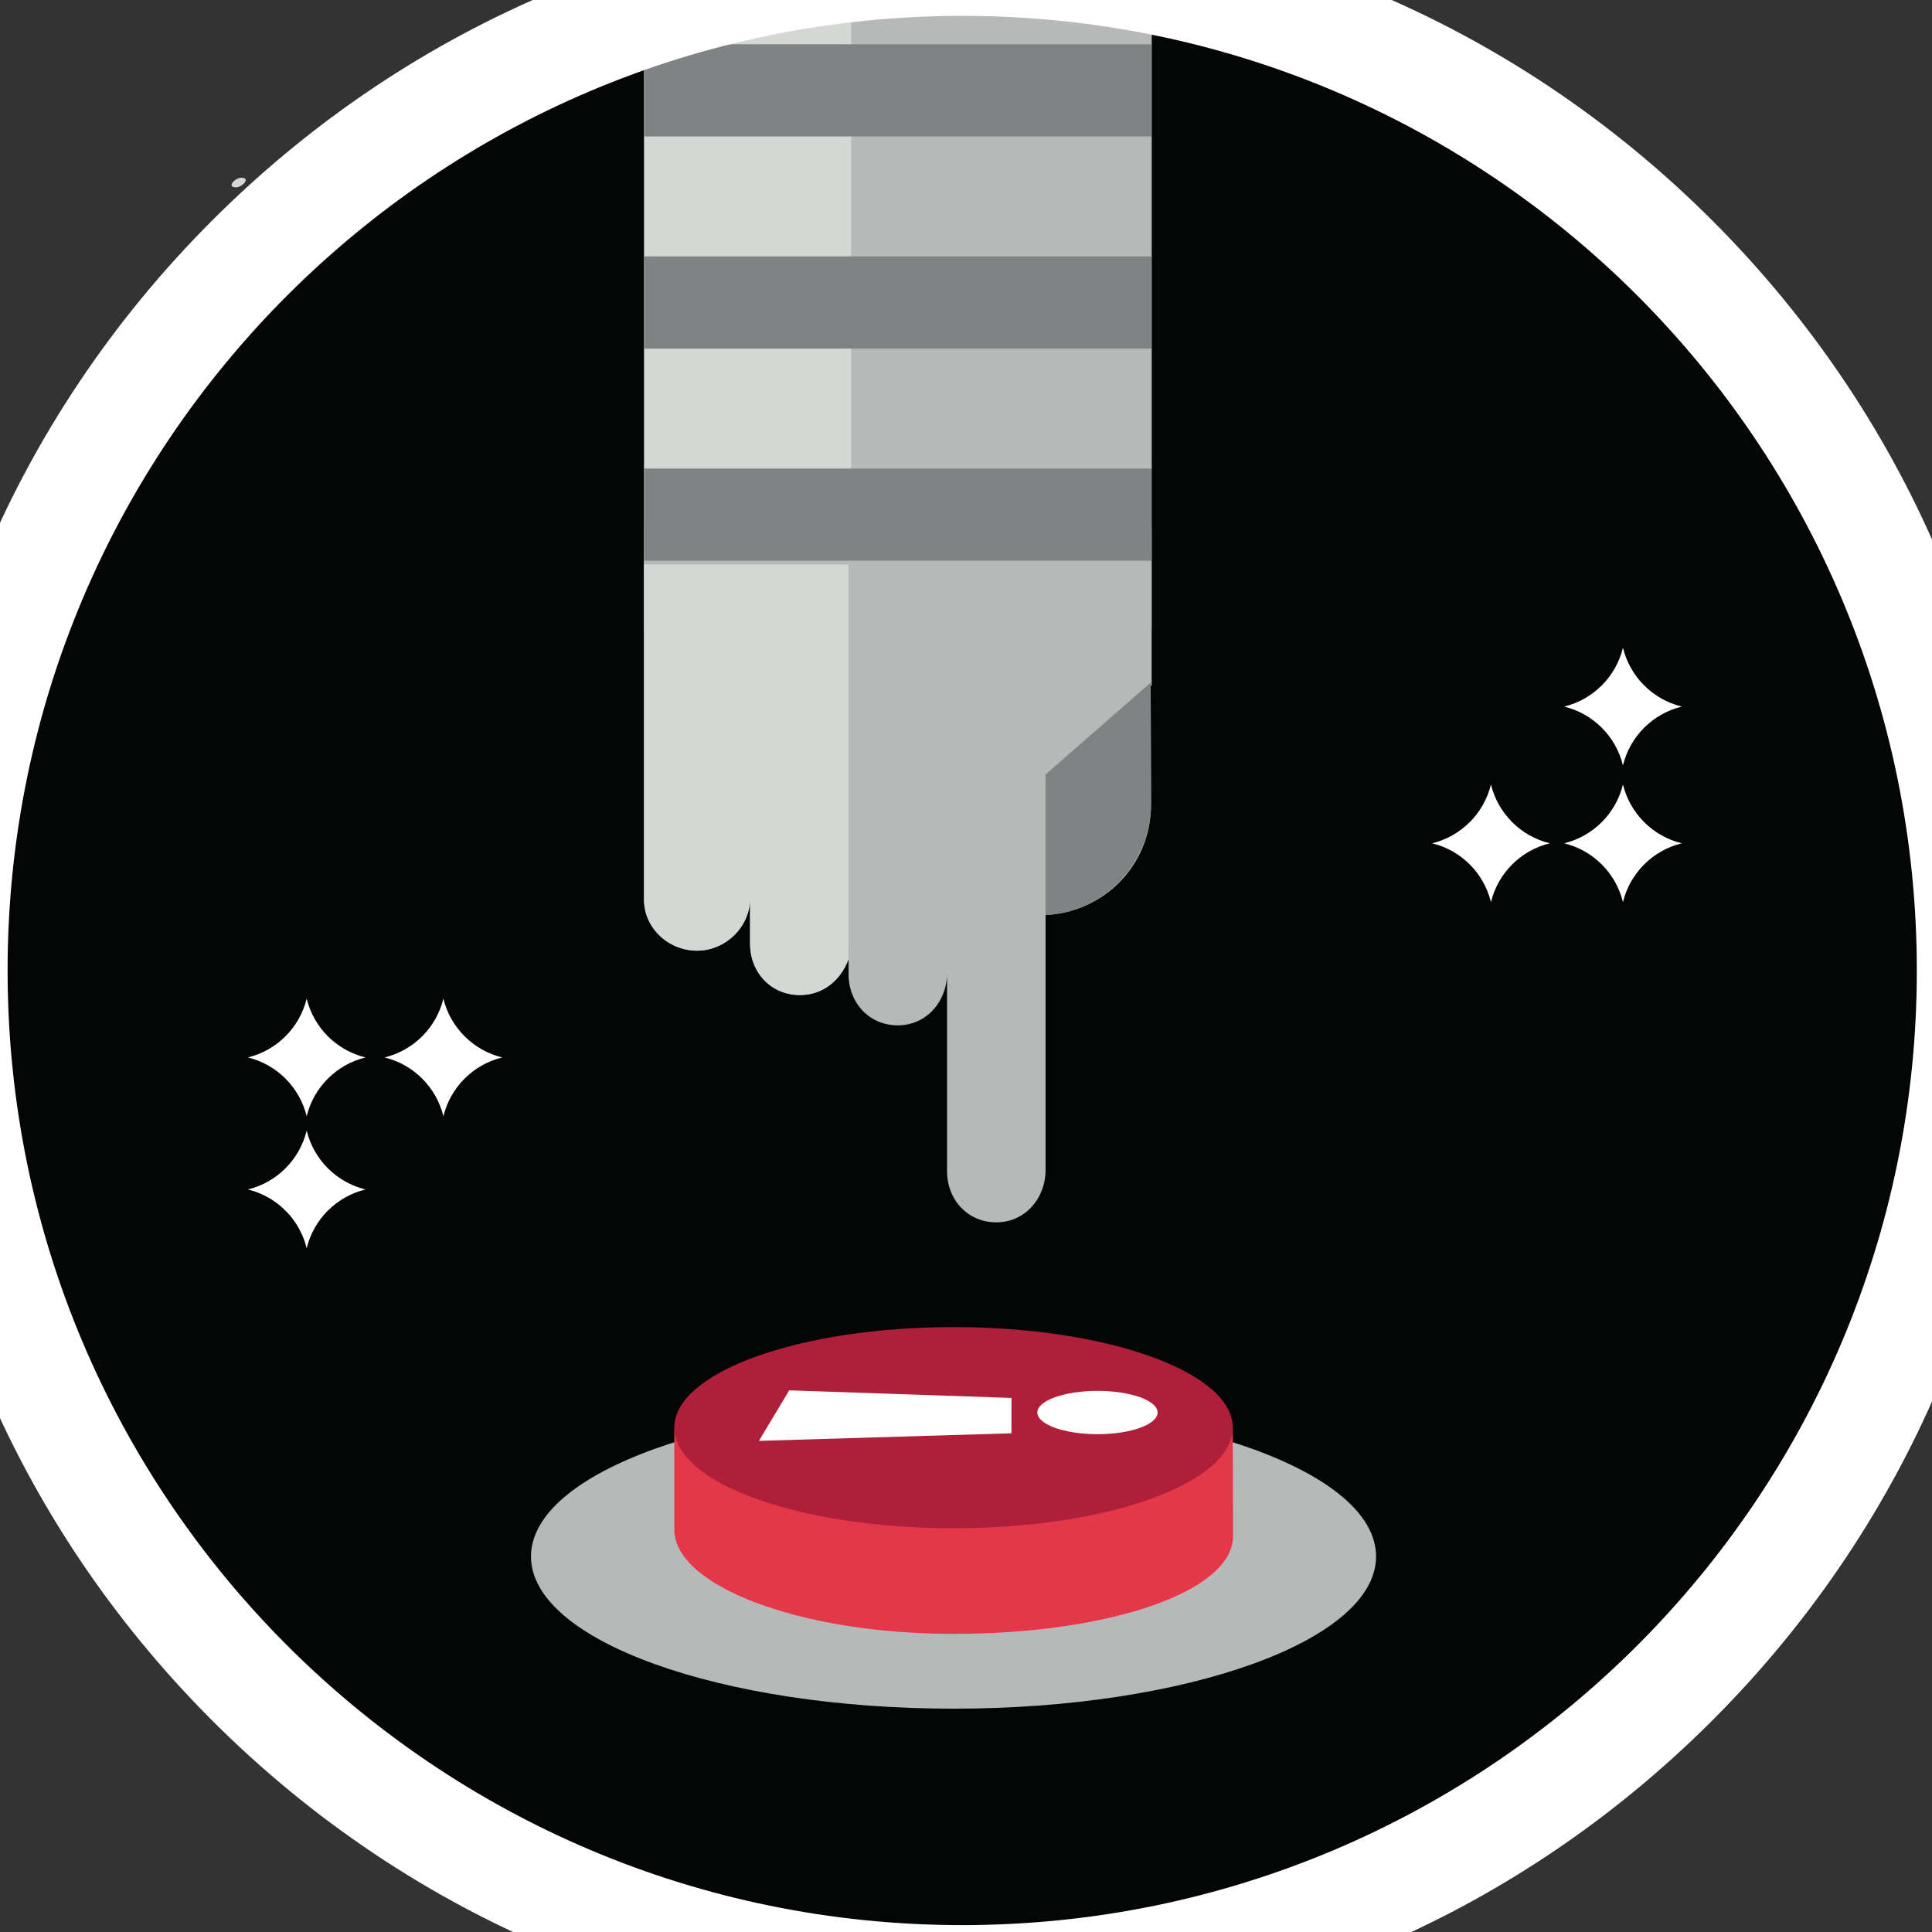 <?xml version="1.0" encoding="UTF-8" standalone="no"?>
<svg
   xmlns:dc="http://purl.org/dc/elements/1.1/"
   xmlns:cc="http://creativecommons.org/ns#"
   xmlns:rdf="http://www.w3.org/1999/02/22-rdf-syntax-ns#"
   xmlns:svg="http://www.w3.org/2000/svg"
   xmlns="http://www.w3.org/2000/svg"
   viewBox="0 0 318.75 318.75"
   height="318.75"
   width="318.75"
   xml:space="preserve"
   version="1.1"
   id="svg2"><rect x="0" y="0" width="318.75" height="318.75" fill="#333333" stroke="none"/><defs
     id="defs6" /><g
     transform="matrix(1.25,0,0,-1.25,0,318.75)"
     id="g10"><g
       transform="scale(0.1,0.1)"
       id="g12"><path
         id="path14"
         style="fill:#040606;fill-opacity:1;fill-rule:nonzero;stroke:none"
         d="M 2530,1269.07 C 2530,573.191 1965.88,9.07 1270,9.07 574.121,9.07 10,573.191 10,1269.07 c 0,695.88 564.121,1260 1260,1260 695.88,0 1260,-564.12 1260,-1260" /><path
         id="path16"
         style="fill:#b7b9b8;fill-opacity:1;fill-rule:nonzero;stroke:none"
         d="m 1816.25,495.648 c 0,-110.949 -249.69,-200.886 -557.71,-200.886 -308.013,0 -557.708,89.937 -557.708,200.886 0,110.954 249.695,200.891 557.708,200.891 308.02,0 557.71,-89.937 557.71,-200.891" /><path
         id="path18"
         style="fill:#d5d7d4;fill-opacity:1;fill-rule:nonzero;stroke:none"
         d="m 850,1719.07 669.969,0 0,813.305 -669.969,0 0,-813.305 z" /><path
         id="path20"
         style="fill:#b7b9b8;fill-opacity:1;fill-rule:nonzero;stroke:none"
         d="m 1519.22,1487.66 -0.47,157.34 1.25,0 0,210 -670,0 0,-492.24 c 0,-37.74 32.262,-67.52 70,-67.52 37.738,0 70,31.41 70,69.15 l 0,-60.2 c 0,-37.74 27.26,-67.52 65,-67.52 37.74,0 65,31.41 65,69.15 l 0,-41.63 c 0,-37.74 27.26,-67.52 65,-67.52 37.74,0 65,31.41 65,69.15 l 0,-261.63 c 0,-37.741 27.26,-67.518 65,-67.518 37.74,0 65,31.406 65,69.148 l 0,336.44 c 77.84,3.82 139.22,66.48 139.22,145.4" /><path
         id="path22"
         style="fill:#808384;fill-opacity:1;fill-rule:nonzero;stroke:none"
         d="m 1380,1527.82 0,-185.56 c 77.84,3.82 139.22,68.51 139.22,147.44 l -0.47,159.37 L 1380,1527.82" /><path
         id="path24"
         style="fill:#e43749;fill-opacity:1;fill-rule:nonzero;stroke:none"
         d="m 1627.5,522.551 c 0,-73.61 -164.4,-129.063 -368.75,-129.063 C 1054.4,393.488 890,457.371 890,530.98 l 0,134.02 737.08,0 0.42,-142.449" /><path
         id="path26"
         style="fill:#b01f39;fill-opacity:1;fill-rule:nonzero;stroke:none"
         d="m 1627.08,665.648 c 0,-73.316 -165,-132.75 -368.54,-132.75 -203.54,0 -368.54,59.434 -368.54,132.75 0,73.321 165,132.75 368.54,132.75 203.54,0 368.54,-59.429 368.54,-132.75" /><path
         id="path28"
         style="fill:#b7b9b8;fill-opacity:1;fill-rule:nonzero;stroke:none"
         d="m 1123.44,1930.87 396.527,0 0,601.508 -396.527,0 0,-601.508 z" /><path
         id="path30"
         style="fill:#ffffff;fill-opacity:1;fill-rule:nonzero;stroke:none"
         d="m 1335,658.238 -333.34,-10 40.01,66.672 293.33,-10 0,-46.672" /><path
         id="path32"
         style="fill:#ffffff;fill-opacity:1;fill-rule:nonzero;stroke:none"
         d="m 1527.88,685.648 c 0,-15.777 -35.52,-28.578 -79.34,-28.578 -43.82,0 -79.34,12.801 -79.34,28.578 0,15.782 35.52,28.582 79.34,28.582 43.82,0 79.34,-12.8 79.34,-28.582" /><path
         id="path34"
         style="fill:#d5d7d4;fill-opacity:1;fill-rule:nonzero;stroke:none"
         d="m 850,1719.07 0,-356.31 c 0,-37.74 32.262,-67.52 70,-67.52 37.738,0 70,31.41 70,69.15 l 0,-60.2 c 0,-37.74 28.93,-67.52 66.67,-67.52 30.02,0 53.33,19.9 63.33,47.03 l 0,521.3 -270,0 0,-85.93" /><path
         id="path36"
         style="fill:#d5d7d4;fill-opacity:1;fill-rule:nonzero;stroke:none"
         d="m 311.477,2302.72 c 8.363,0 20.117,12.7 7.046,12.7 -8.363,0 -20.117,-12.7 -7.046,-12.7" /><path
         id="path38"
         style="fill:#808384;fill-opacity:1;fill-rule:nonzero;stroke:none"
         d="m 850,1809.91 669.969,0 0,121.652 -669.969,0 0,-121.652 z" /><path
         id="path40"
         style="fill:#808384;fill-opacity:1;fill-rule:nonzero;stroke:none"
         d="m 850,2089.91 669.969,0 0,121.652 -669.969,0 0,-121.652 z" /><path
         id="path42"
         style="fill:#808384;fill-opacity:1;fill-rule:nonzero;stroke:none"
         d="m 850,2369.91 669.969,0 0,121.652 -669.969,0 0,-121.652 z" /><path
         id="path44"
         style="fill:#ffffff;fill-opacity:1;fill-rule:nonzero;stroke:none"
         d="m 1270,2669.07 c -373.953,0 -725.523,-145.62 -989.949,-410.05 C 15.625,1994.6 -130,1643.03 -130,1269.07 -130,895.121 15.625,543.551 280.051,279.121 544.477,14.699 896.047,-130.93 1270,-130.93 c 373.95,0 725.52,145.629 989.95,410.051 264.42,264.43 410.05,616 410.05,989.949 0,373.96 -145.63,725.53 -410.05,989.95 -264.43,264.43 -616,410.05 -989.95,410.05 z m 0,-140 c 695.88,0 1260,-564.12 1260,-1260 C 2530,573.191 1965.88,9.07 1270,9.07 574.121,9.07 10,573.191 10,1269.07 c 0,695.88 564.121,1260 1260,1260" /><path
         id="path46"
         style="fill:#ffffff;fill-opacity:1;fill-rule:nonzero;stroke:none"
         d="m 2064.5,1617.41 c 38.26,-9.31 68.3,-39.36 77.61,-77.61 9.32,38.25 39.36,68.3 77.62,77.61 -38.26,9.31 -68.3,39.36 -77.62,77.61 -9.31,-38.25 -39.35,-68.3 -77.61,-77.61" /><path
         id="path48"
         style="fill:#ffffff;fill-opacity:1;fill-rule:nonzero;stroke:none"
         d="m 2064.5,1436.96 c 38.26,-9.31 68.3,-39.36 77.61,-77.61 9.32,38.25 39.36,68.3 77.62,77.61 -38.26,9.31 -68.3,39.35 -77.62,77.61 -9.31,-38.26 -39.35,-68.3 -77.61,-77.61" /><path
         id="path50"
         style="fill:#ffffff;fill-opacity:1;fill-rule:nonzero;stroke:none"
         d="m 1890.27,1436.96 c 38.26,-9.31 68.3,-39.36 77.61,-77.61 9.32,38.25 39.36,68.3 77.62,77.61 -38.26,9.31 -68.3,39.35 -77.62,77.61 -9.31,-38.26 -39.35,-68.3 -77.61,-77.61" /><path
         id="path52"
         style="fill:#ffffff;fill-opacity:1;fill-rule:nonzero;stroke:none"
         d="m 585.227,1076.69 c -9.313,38.25 -39.356,68.3 -77.614,77.61 38.258,9.31 68.301,39.35 77.614,77.61 9.312,-38.26 39.355,-68.3 77.613,-77.61 -38.258,-9.31 -68.301,-39.36 -77.613,-77.61" /><path
         id="path54"
         style="fill:#ffffff;fill-opacity:1;fill-rule:nonzero;stroke:none"
         d="m 404.773,1076.69 c -9.312,38.25 -39.355,68.3 -77.613,77.61 38.258,9.31 68.301,39.35 77.613,77.61 9.313,-38.26 39.356,-68.3 77.614,-77.61 -38.258,-9.31 -68.301,-39.36 -77.614,-77.61" /><path
         id="path56"
         style="fill:#ffffff;fill-opacity:1;fill-rule:nonzero;stroke:none"
         d="m 404.773,902.461 c -9.312,38.25 -39.355,68.301 -77.613,77.609 38.258,9.309 68.301,39.35 77.613,77.61 9.313,-38.26 39.356,-68.301 77.614,-77.61 -38.258,-9.308 -68.301,-39.359 -77.614,-77.609" /></g></g></svg>